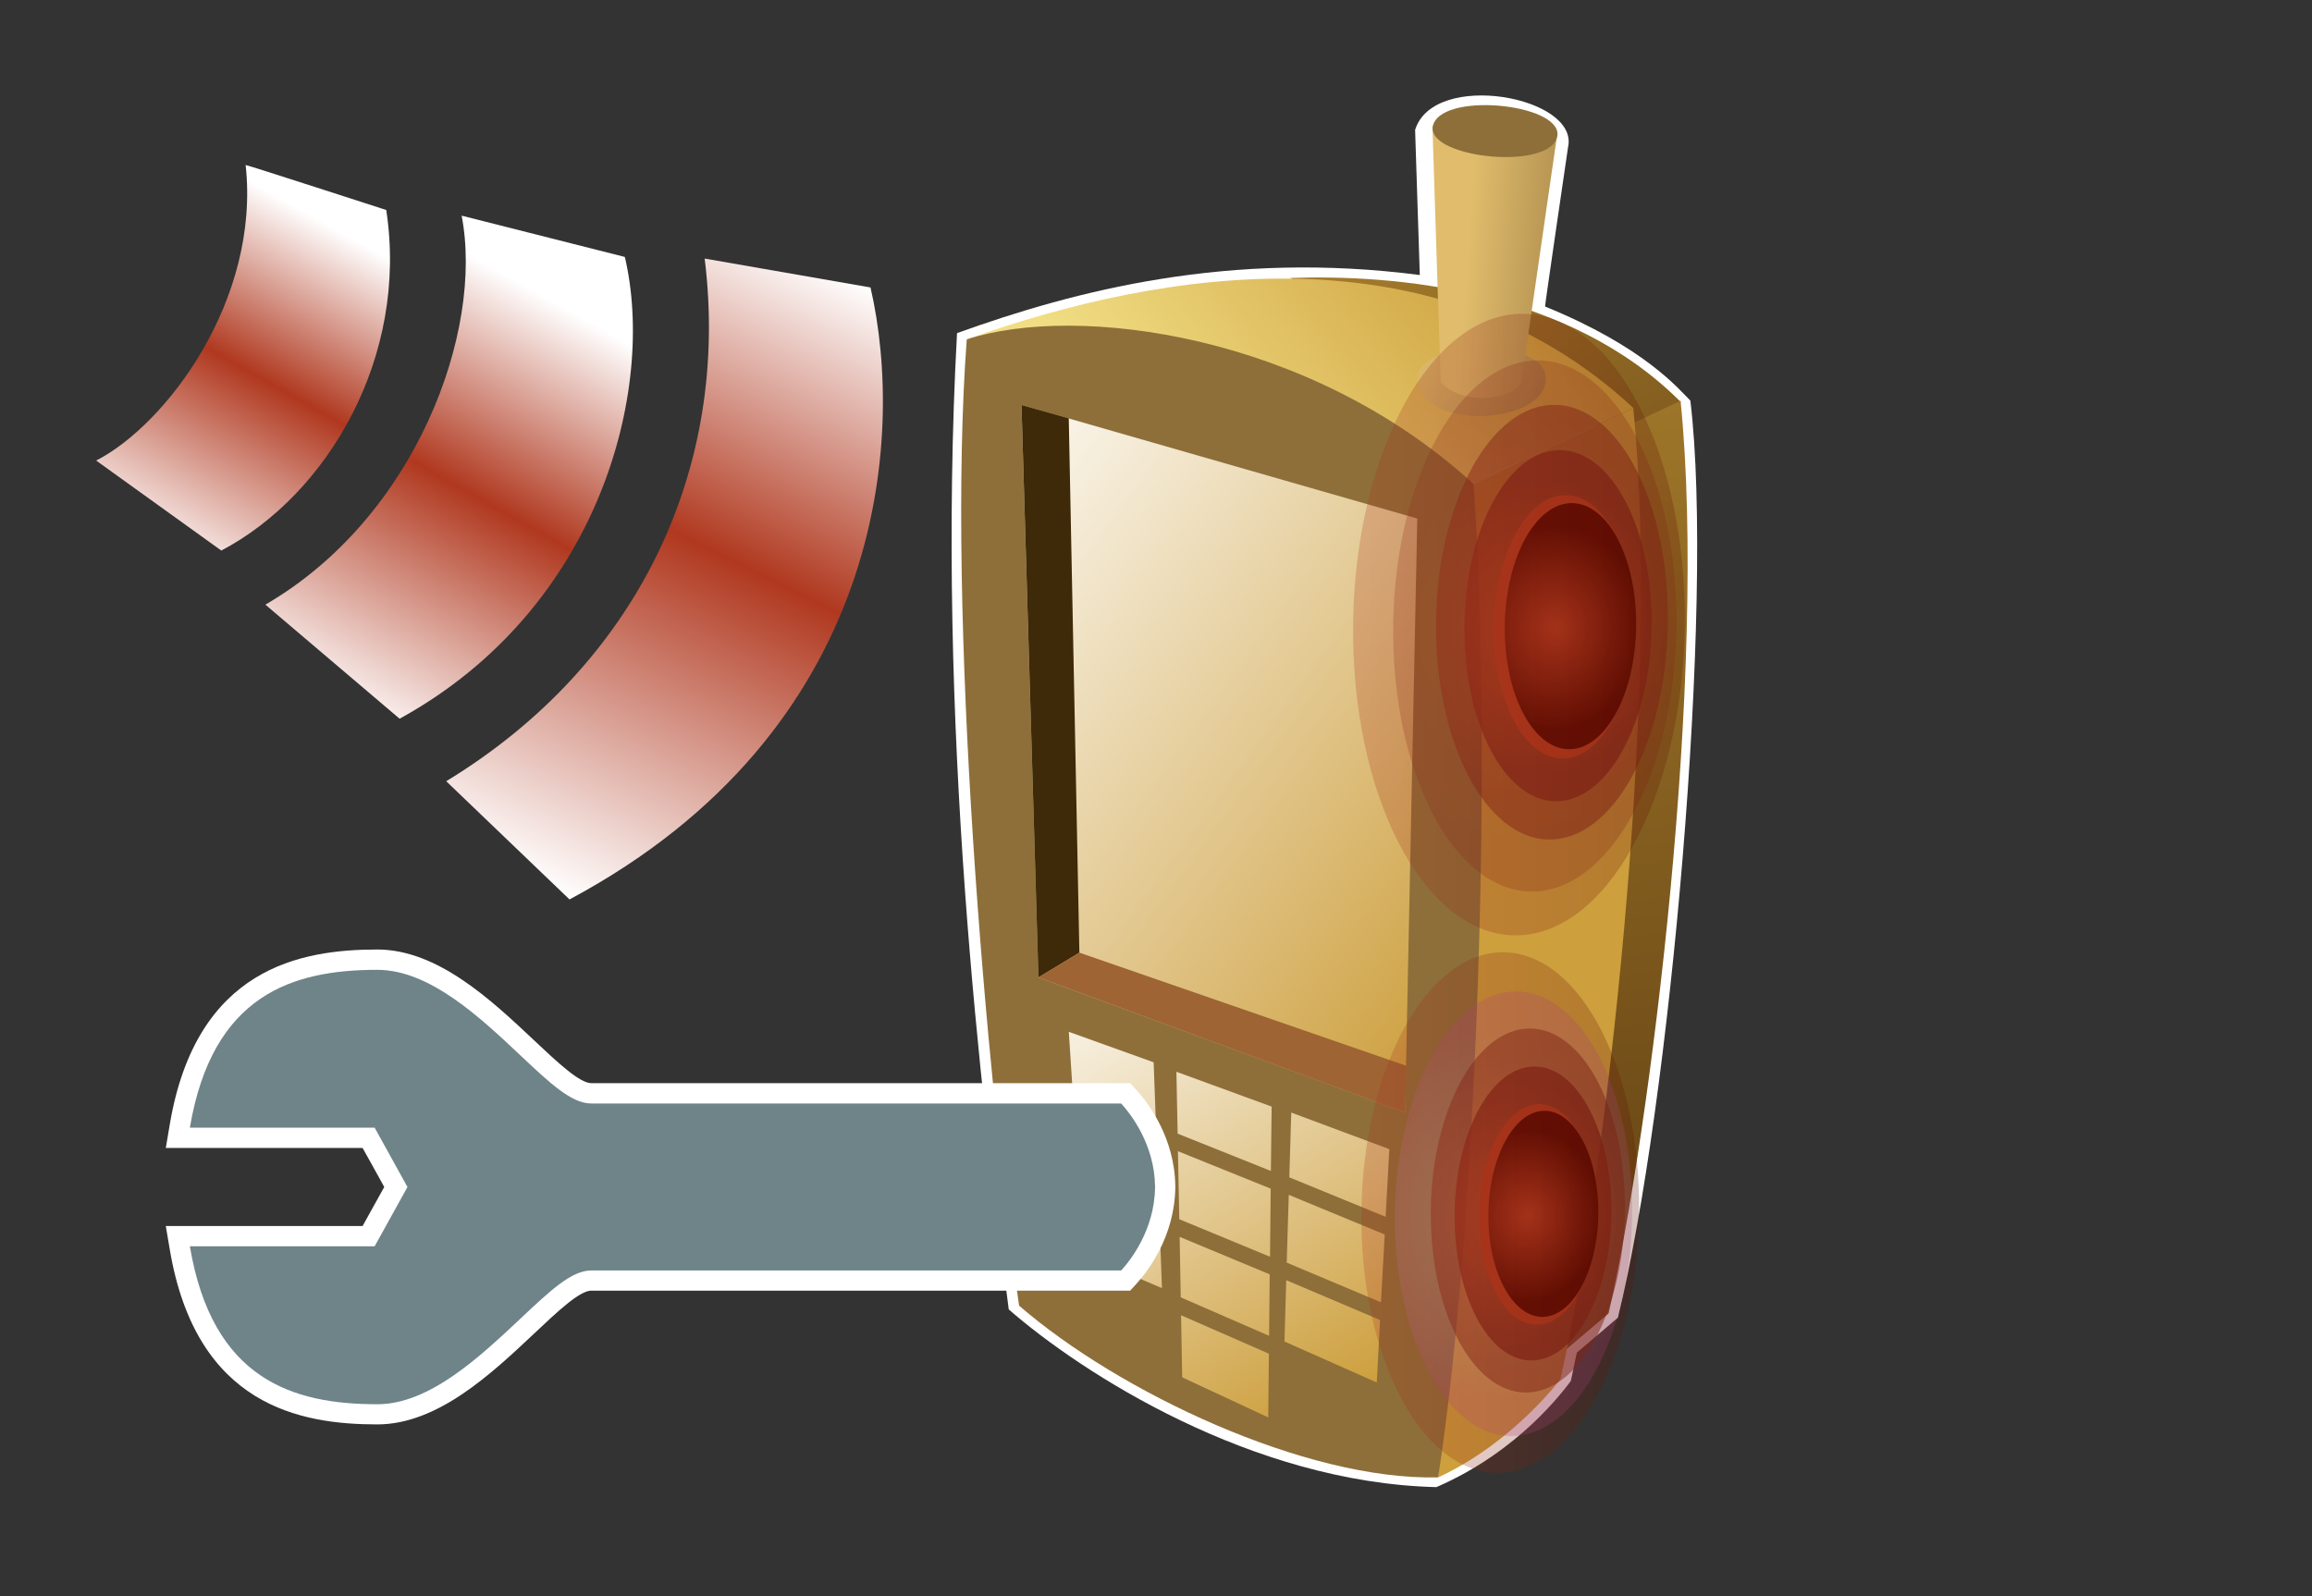 <?xml version="1.0" encoding="UTF-8"?>
<svg xmlns="http://www.w3.org/2000/svg" xmlns:xlink="http://www.w3.org/1999/xlink" contentScriptType="text/ecmascript" width="100" baseProfile="tiny" zoomAndPan="magnify" contentStyleType="text/css" viewBox="-0.993 15.377 100 69.046" height="69.046" preserveAspectRatio="xMidYMid meet" version="1.1">
    <rect x="-0.993" y="15.377" width="100" height="69.046" fill="#333333" stroke="none"/>
    <g>
        <rect x="-0.993" width="100" fill="none" y="15.377" height="69.046"/>
        <path fill="#ffffff" d="M 60.214 20.997 C 60.214 20.997 60.378 26.097 60.417 27.274 C 52.192 26.204 45.513 27.944 40.401 29.787 C 39.481 46.617 41.482 63.068 42.638 72.02 C 45.782 74.764 53.138 79.518 61.136 79.707 C 64.738 78.148 66.657 75.494 66.95 75.115 C 66.95 75.115 67.141 74.201 67.208 73.89 C 67.489 73.652 68.981 72.38 68.981 72.38 C 71.235 63.314 73.173 41.442 72.119 32.706 C 71.604 32.193 70.112 30.378 65.835 28.637 C 65.821 28.609 66.829 21.744 66.829 21.744 C 67.321 19.556 61.015 18.397 60.214 20.997 z "/>
        <linearGradient x1="-3667.248" gradientTransform="matrix(1.19 0 0 1.19 4422.688 -1067.943)" y1="914.633" x2="-3654.824" gradientUnits="userSpaceOnUse" y2="932.333" xlink:type="simple" xlink:actuate="onLoad" id="XMLID_29_" xlink:show="other">
            <stop stop-color="#ad832f" offset="0"/>
            <stop stop-color="#704d18" offset="1"/>
        </linearGradient>
        <path fill="url(#XMLID_29_)" d="M 54.808 27.402 C 59.292 27.24 66.839 27.876 71.708 32.771 L 68.827 34.101 L 54.808 27.402 z "/>
        <linearGradient x1="-3660.29" gradientTransform="matrix(1.19 0 0 1.19 4422.688 -1067.943)" y1="916.339" x2="-3655.896" gradientUnits="userSpaceOnUse" y2="950.961" xlink:type="simple" xlink:actuate="onLoad" id="XMLID_30_" xlink:show="other">
            <stop stop-color="#ad832f" offset="0"/>
            <stop stop-color="#704d18" offset="1"/>
        </linearGradient>
        <path fill="url(#XMLID_30_)" d="M 69.306 33.846 L 66.263 74.158 L 68.583 72.195 C 70.397 64.192 72.871 44.445 71.696 32.711 L 69.306 33.846 z "/>
        <linearGradient x1="-3674.528" gradientTransform="matrix(1.19 0 0 1.19 4422.688 -1067.943)" y1="928.326" x2="-3663.159" gradientUnits="userSpaceOnUse" y2="919.184" xlink:type="simple" xlink:actuate="onLoad" id="XMLID_31_" xlink:show="other">
            <stop stop-color="#f1de84" offset="0"/>
            <stop stop-color="#cd9f3d" offset="1"/>
        </linearGradient>
        <path fill="url(#XMLID_31_)" d="M 40.822 30.058 C 49.358 27.002 61.175 25.143 69.652 33.024 L 62.741 36.313 L 40.822 30.058 z "/>
        <path fill="#cd9f3d" d="M 62.74 36.313 L 61.21 79.287 C 64.446 77.795 66.5 75.039 66.5 75.039 C 68.415 66.601 70.89 45.406 69.649 33.025 L 62.74 36.313 z "/>
        <linearGradient x1="-3665.659" gradientTransform="matrix(1.19 0 0 1.19 4422.688 -1067.943)" y1="922.228" x2="-3657.756" gradientUnits="userSpaceOnUse" y2="925.673" xlink:type="simple" xlink:actuate="onLoad" id="XMLID_32_" xlink:show="other">
            <stop stop-color="#e0bc6c" offset="0"/>
            <stop stop-color="#8e6f3a" offset="1"/>
        </linearGradient>
        <path fill="url(#XMLID_32_)" d="M 65.845 31.597 C 66.195 33.774 60.279 34.106 60.326 31.718 C 60.361 30.074 65.585 29.978 65.845 31.597 z "/>
        <linearGradient x1="-3664.032" gradientTransform="matrix(1.19 0 0 1.19 4422.688 -1067.943)" y1="919.415" x2="-3658.05" gradientUnits="userSpaceOnUse" y2="919.821" xlink:type="simple" xlink:actuate="onLoad" id="XMLID_33_" xlink:show="other">
            <stop stop-color="#e0bc6c" offset="0"/>
            <stop stop-color="#8e6f3a" offset="1"/>
        </linearGradient>
        <path fill="url(#XMLID_33_)" d="M 60.963 20.828 C 60.963 20.828 61.321 31.883 61.319 31.91 C 62.173 32.853 64.204 32.783 64.807 31.931 L 66.335 21.364 L 60.963 20.828 z "/>
        <path fill="#8e6f3a" d="M 40.822 30.058 C 45.569 28.508 55.622 29.798 62.741 36.312 C 63.576 47.994 62.901 68.281 61.21 79.285 C 55.47 79.431 47.364 75.572 43.085 71.856 C 41.677 62.037 39.935 41.804 40.822 30.058 z "/>
        <linearGradient x1="-3684.428" gradientTransform="matrix(1.19 0 0 1.19 4422.688 -1067.943)" y1="927.469" x2="-3661.478" gradientUnits="userSpaceOnUse" y2="944.273" xlink:type="simple" xlink:actuate="onLoad" id="XMLID_34_" xlink:show="other">
            <stop stop-color="#ffffff" offset="0"/>
            <stop stop-color="#cd9f3d" offset="1"/>
        </linearGradient>
        <polygon fill="url(#XMLID_34_)" points="43.189,32.892 43.923,57.658 59.78,63.502 60.308,37.808  "/>
        <polygon fill="#3e2a08" points="45.693,56.587 45.234,33.474 43.189,32.892 43.923,57.658  "/>
        <polygon fill="#9e6434" points="43.923,57.658 45.693,56.587 59.841,61.484 59.78,63.502  "/>
        <path fill="#8e6f3a" d="M 66.341 21.363 C 65.835 22.798 60.45 22.158 61.013 20.729 C 61.582 19.313 66.826 19.919 66.341 21.363 z "/>
        <linearGradient x1="-3675.187" gradientTransform="matrix(1.19 0 0 1.19 4422.688 -1067.943)" y1="942.199" x2="-3664.95" gradientUnits="userSpaceOnUse" y2="959.228" xlink:type="simple" xlink:actuate="onLoad" id="XMLID_35_" xlink:show="other">
            <stop stop-color="#ffffff" offset="0"/>
            <stop stop-color="#cd9f3d" offset="1"/>
        </linearGradient>
        <polygon fill="url(#XMLID_35_)" points="54.661,69.996 58.737,71.712 58.9,68.779 54.75,67.064  "/>
        <linearGradient x1="-3673.719" gradientTransform="matrix(1.19 0 0 1.19 4422.688 -1067.943)" y1="941.324" x2="-3663.488" gradientUnits="userSpaceOnUse" y2="958.343" xlink:type="simple" xlink:actuate="onLoad" id="XMLID_36_" xlink:show="other">
            <stop stop-color="#ffffff" offset="0"/>
            <stop stop-color="#cd9f3d" offset="1"/>
        </linearGradient>
        <polygon fill="url(#XMLID_36_)" points="58.939,68.014 59.099,65.087 54.857,63.505 54.773,66.306  "/>
        <linearGradient x1="-3676.592" gradientTransform="matrix(1.19 0 0 1.19 4422.688 -1067.943)" y1="943.058" x2="-3666.363" gradientUnits="userSpaceOnUse" y2="960.073" xlink:type="simple" xlink:actuate="onLoad" id="XMLID_37_" xlink:show="other">
            <stop stop-color="#ffffff" offset="0"/>
            <stop stop-color="#cd9f3d" offset="1"/>
        </linearGradient>
        <polygon fill="url(#XMLID_37_)" points="54.64,70.755 54.564,73.408 58.556,75.181 58.698,72.478  "/>
        <linearGradient x1="-3676.091" gradientTransform="matrix(1.19 0 0 1.19 4422.688 -1067.943)" y1="942.743" x2="-3665.855" gradientUnits="userSpaceOnUse" y2="959.768" xlink:type="simple" xlink:actuate="onLoad" id="XMLID_38_" xlink:show="other">
            <stop stop-color="#ffffff" offset="0"/>
            <stop stop-color="#cd9f3d" offset="1"/>
        </linearGradient>
        <polygon fill="url(#XMLID_38_)" points="53.976,66.031 54.009,63.246 49.89,61.74 49.943,64.416  "/>
        <linearGradient x1="-3678.367" gradientTransform="matrix(1.19 0 0 1.19 4422.688 -1067.943)" y1="944.116" x2="-3668.133" gradientUnits="userSpaceOnUse" y2="961.137" xlink:type="simple" xlink:actuate="onLoad" id="XMLID_39_" xlink:show="other">
            <stop stop-color="#ffffff" offset="0"/>
            <stop stop-color="#cd9f3d" offset="1"/>
        </linearGradient>
        <polygon fill="url(#XMLID_39_)" points="48.905,61.33 45.236,60.012 45.402,62.574 49.003,63.994  "/>
        <linearGradient x1="-3678.722" gradientTransform="matrix(1.19 0 0 1.19 4422.688 -1067.943)" y1="944.353" x2="-3668.502" gradientUnits="userSpaceOnUse" y2="961.354" xlink:type="simple" xlink:actuate="onLoad" id="XMLID_40_" xlink:show="other">
            <stop stop-color="#ffffff" offset="0"/>
            <stop stop-color="#cd9f3d" offset="1"/>
        </linearGradient>
        <polygon fill="url(#XMLID_40_)" points="50.077,71.498 53.898,73.162 53.925,70.503 50.03,68.882  "/>
        <linearGradient x1="-3677.817" gradientTransform="matrix(1.19 0 0 1.19 4422.688 -1067.943)" y1="950.505" x2="-3672.012" gradientUnits="userSpaceOnUse" y2="960.161" xlink:type="simple" xlink:actuate="onLoad" id="XMLID_41_" xlink:show="other">
            <stop stop-color="#ffffff" offset="0"/>
            <stop stop-color="#cd9f3d" offset="1"/>
        </linearGradient>
        <polygon fill="url(#XMLID_41_)" points="49.168,68.482 45.853,69.643 49.265,71.1  "/>
        <linearGradient x1="-3677.425" gradientTransform="matrix(1.19 0 0 1.19 4422.688 -1067.943)" y1="943.55" x2="-3667.191" gradientUnits="userSpaceOnUse" y2="960.572" xlink:type="simple" xlink:actuate="onLoad" id="XMLID_42_" xlink:show="other">
            <stop stop-color="#ffffff" offset="0"/>
            <stop stop-color="#cd9f3d" offset="1"/>
        </linearGradient>
        <polygon fill="url(#XMLID_42_)" points="49.956,65.176 50.015,68.119 53.939,69.742 53.967,66.796  "/>
        <linearGradient x1="-3680.003" gradientTransform="matrix(1.19 0 0 1.19 4422.688 -1067.943)" y1="945.097" x2="-3669.767" gradientUnits="userSpaceOnUse" y2="962.123" xlink:type="simple" xlink:actuate="onLoad" id="XMLID_43_" xlink:show="other">
            <stop stop-color="#ffffff" offset="0"/>
            <stop stop-color="#cd9f3d" offset="1"/>
        </linearGradient>
        <polygon fill="url(#XMLID_43_)" points="50.091,72.273 50.14,74.957 53.861,76.692 53.89,73.935  "/>
        <path fill="#ffffff" d="M 15.326 56.451 C 12.025 56.451 7.497 57.234 6.351 64.014 L 6.178 65.036 C 6.178 65.036 13.789 65.036 14.69 65.036 C 14.964 65.519 15.369 66.259 15.627 66.724 C 15.369 67.192 14.964 67.923 14.69 68.412 C 13.788 68.412 6.178 68.412 6.178 68.412 L 6.351 69.434 C 7.497 76.21 12.025 76.994 15.326 76.994 C 17.933 76.994 20.253 74.811 22.119 73.056 C 23.126 72.105 24.078 71.208 24.581 71.208 L 47.89 71.208 L 48.15 70.923 C 48.654 70.374 49.812 68.868 49.841 66.759 L 49.841 66.684 C 49.816 64.574 48.653 63.069 48.15 62.517 L 47.89 62.232 L 24.581 62.232 C 24.079 62.232 23.125 61.339 22.121 60.392 C 20.254 58.634 17.933 56.451 15.326 56.451 z "/>
        <path fill="#6e8489" d="M 48.968 66.725 C 48.968 66.714 48.97 66.706 48.97 66.698 L 48.966 66.698 C 48.943 64.861 47.89 63.539 47.501 63.112 C 47.011 63.112 24.581 63.112 24.581 63.112 C 23.727 63.112 22.802 62.242 21.517 61.031 C 19.766 59.381 17.587 57.33 15.327 57.33 C 11.662 57.33 8.191 58.404 7.219 64.158 C 8.595 64.158 15.211 64.158 15.211 64.158 L 16.631 66.725 L 15.211 69.29 C 15.211 69.29 8.595 69.29 7.219 69.29 C 8.188 75.046 11.659 76.122 15.327 76.122 C 17.586 76.122 19.766 74.063 21.517 72.419 C 22.803 71.208 23.727 70.335 24.581 70.335 C 24.581 70.335 47.011 70.335 47.501 70.335 C 47.89 69.913 48.942 68.587 48.966 66.749 L 48.97 66.749 C 48.97 66.744 48.968 66.734 48.968 66.725 z "/>
    </g>
    <g>
        <radialGradient gradientTransform="matrix(0.874 0.013 0.015 -1 1121.546 -617.059)" gradientUnits="userSpaceOnUse" xlink:type="simple" r="9.516" xlink:actuate="onLoad" cx="-1197.589" id="XMLID_44_" cy="-675.15" xlink:show="other">
            <stop stop-color="#b0381e" offset="0"/>
            <stop stop-color="#822519" offset="1"/>
        </radialGradient>
        <path fill="url(#XMLID_44_)" d="M 71.519 42.547 C 71.422 48.89 68.607 53.992 65.218 53.941 C 61.836 53.89 59.171 48.708 59.267 42.363 C 59.361 36.021 62.179 30.921 65.564 30.97 C 68.948 31.02 71.611 36.206 71.519 42.547 z " fill-opacity="0.25"/>
        <radialGradient gradientTransform="matrix(0.874 0.013 0.015 -1 1121.546 -617.059)" gradientUnits="userSpaceOnUse" xlink:type="simple" r="7.789" xlink:actuate="onLoad" cx="-1196.744" id="XMLID_45_" cy="-674.975" xlink:show="other">
            <stop stop-color="#b0381e" offset="0"/>
            <stop stop-color="#822519" offset="1"/>
        </radialGradient>
        <path fill="url(#XMLID_45_)" d="M 71.148 42.366 C 71.07 47.558 68.765 51.736 65.995 51.693 C 63.224 51.652 61.046 47.41 61.121 42.216 C 61.197 37.024 63.504 32.849 66.271 32.89 C 69.043 32.931 71.224 37.174 71.148 42.366 z " fill-opacity="0.5"/>
        <radialGradient gradientTransform="matrix(0.874 0.013 0.015 -1 1121.546 -617.059)" gradientUnits="userSpaceOnUse" xlink:type="simple" r="6.292" xlink:actuate="onLoad" cx="-1196.44" id="XMLID_46_" cy="-675.123" xlink:show="other">
            <stop stop-color="#b0381e" offset="0"/>
            <stop stop-color="#822519" offset="1"/>
        </radialGradient>
        <path fill="url(#XMLID_46_)" d="M 70.446 42.504 C 70.383 46.698 68.52 50.071 66.284 50.037 C 64.047 50.004 62.287 46.577 62.346 42.382 C 62.409 38.189 64.272 34.816 66.506 34.849 C 68.747 34.884 70.511 38.312 70.446 42.504 z " fill-opacity="0.75"/>
        <path fill="#b0381e" d="M 69.695 42.538 C 69.648 45.684 68.256 48.212 66.576 48.187 C 64.894 48.163 63.575 45.592 63.623 42.447 C 63.67 39.301 65.064 36.773 66.746 36.797 C 68.421 36.824 69.743 39.394 69.695 42.538 z "/>
        <radialGradient gradientTransform="matrix(0.874 0.013 0.015 -1 1121.546 -617.059)" gradientUnits="userSpaceOnUse" xlink:type="simple" r="4.41" xlink:actuate="onLoad" cx="-1195.825" id="XMLID_47_" cy="-675.135" xlink:show="other">
            <stop stop-color="#b0381e" offset="0"/>
            <stop stop-color="#5c0a01" offset="1"/>
        </radialGradient>
        <path fill="url(#XMLID_47_)" d="M 69.773 42.505 C 69.73 45.446 68.425 47.81 66.857 47.787 C 65.289 47.763 64.05 45.361 64.095 42.422 C 64.138 39.481 65.445 37.115 67.013 37.14 C 68.579 37.164 69.816 39.565 69.773 42.505 z "/>
        <linearGradient x1="57.531" y1="42.396" x2="71.881" gradientUnits="userSpaceOnUse" y2="42.396" xlink:type="simple" xlink:actuate="onLoad" id="XMLID_48_" xlink:show="other">
            <stop stop-color="#b0381e" offset="0"/>
            <stop stop-color="#5c1001" offset="1"/>
        </linearGradient>
        <path fill="url(#XMLID_48_)" d="M 71.878 42.504 C 71.763 49.928 68.47 55.898 64.503 55.839 C 60.546 55.778 57.427 49.714 57.534 42.287 C 57.641 34.864 60.942 28.893 64.905 28.952 C 68.869 29.012 71.986 35.081 71.878 42.504 z " fill-opacity="0.25"/>
    </g>
    <g>
        <radialGradient gradientTransform="matrix(0.874 0.013 0.015 -1 1121.546 -617.059)" gradientUnits="userSpaceOnUse" xlink:type="simple" r="7.967" xlink:actuate="onLoad" cx="-1198.209" id="XMLID_49_" cy="-700.585" xlink:show="other">
            <stop stop-color="#e4e6ef" offset="0"/>
            <stop stop-color="#ba4c96" offset="1"/>
        </radialGradient>
        <path fill="url(#XMLID_49_)" d="M 69.601 67.957 C 69.521 73.27 67.163 77.541 64.328 77.496 C 61.496 77.455 59.265 73.115 59.345 67.805 C 59.425 62.495 61.783 58.225 64.616 58.266 C 67.448 58.305 69.677 62.647 69.601 67.957 z " fill-opacity="0.25"/>
        <radialGradient gradientTransform="matrix(0.874 0.013 0.015 -1 1121.546 -617.059)" gradientUnits="userSpaceOnUse" xlink:type="simple" r="6.522" xlink:actuate="onLoad" cx="-1197.502" id="XMLID_50_" cy="-700.439" xlink:show="other">
            <stop stop-color="#b0381e" offset="0"/>
            <stop stop-color="#822519" offset="1"/>
        </radialGradient>
        <path fill="url(#XMLID_50_)" d="M 69.289 67.805 C 69.224 72.153 67.295 75.65 64.974 75.615 C 62.654 75.582 60.829 72.028 60.894 67.679 C 60.957 63.331 62.888 59.835 65.207 59.87 C 67.528 59.905 69.353 63.459 69.289 67.805 z " fill-opacity="0.5"/>
        <radialGradient gradientTransform="matrix(0.874 0.013 0.015 -1 1121.546 -617.059)" gradientUnits="userSpaceOnUse" xlink:type="simple" r="5.268" xlink:actuate="onLoad" cx="-1197.247" id="XMLID_51_" cy="-700.562" xlink:show="other">
            <stop stop-color="#b0381e" offset="0"/>
            <stop stop-color="#822519" offset="1"/>
        </radialGradient>
        <path fill="url(#XMLID_51_)" d="M 68.703 67.919 C 68.651 71.432 67.091 74.255 65.218 74.228 C 63.345 74.201 61.871 71.332 61.922 67.818 C 61.976 64.307 63.533 61.484 65.405 61.511 C 67.28 61.541 68.757 64.41 68.703 67.919 z " fill-opacity="0.75"/>
        <path fill="#b0381e" d="M 68.074 67.949 C 68.034 70.584 66.867 72.701 65.461 72.679 C 64.056 72.658 62.948 70.505 62.987 67.872 C 63.026 65.235 64.196 63.12 65.602 63.142 C 67.007 63.166 68.114 65.316 68.074 67.949 z "/>
        <radialGradient gradientTransform="matrix(0.874 0.013 0.015 -1 1121.546 -617.059)" gradientUnits="userSpaceOnUse" xlink:type="simple" r="3.693" xlink:actuate="onLoad" cx="-1196.733" id="XMLID_52_" cy="-700.572" xlink:show="other">
            <stop stop-color="#b0381e" offset="0"/>
            <stop stop-color="#5c0a01" offset="1"/>
        </radialGradient>
        <path fill="url(#XMLID_52_)" d="M 68.138 67.921 C 68.103 70.384 67.01 72.36 65.699 72.343 C 64.385 72.322 63.347 70.313 63.386 67.852 C 63.423 65.389 64.518 63.41 65.829 63.429 C 67.14 63.448 68.175 65.461 68.138 67.921 z "/>
        <linearGradient x1="57.89" y1="67.829" x2="69.903" gradientUnits="userSpaceOnUse" y2="67.829" xlink:type="simple" xlink:actuate="onLoad" id="XMLID_53_" xlink:show="other">
            <stop stop-color="#b0381e" offset="0"/>
            <stop stop-color="#5c1001" offset="1"/>
        </linearGradient>
        <path fill="url(#XMLID_53_)" d="M 69.902 67.919 C 69.806 74.136 67.048 79.135 63.728 79.085 C 60.415 79.036 57.802 73.956 57.892 67.736 C 57.984 61.521 60.746 56.522 64.064 56.571 C 67.382 56.625 69.99 61.705 69.902 67.919 z " fill-opacity="0.25"/>
    </g>
    <g>
        <linearGradient x1="22.641" gradientTransform="matrix(1 0 0 -1 0.138 98.634)" y1="44.773" x2="35.66" gradientUnits="userSpaceOnUse" y2="71.245" xlink:type="simple" xlink:actuate="onLoad" id="XMLID_54_" xlink:show="other">
            <stop stop-color="#ffffff" offset="0"/>
            <stop stop-color="#b0381f" offset="0.551"/>
            <stop stop-color="#ffffff" offset="1"/>
        </linearGradient>
        <path fill="url(#XMLID_54_)" d="M 18.307 49.171 L 23.64 54.285 C 37.285 46.988 38.161 34.324 36.659 27.812 L 29.486 26.562 C 30.612 35.699 26.542 44.162 18.307 49.171 z "/>
        <linearGradient x1="-1589.581" gradientTransform="matrix(-0.439 -0.938 0.962 -0.451 -36.058 -1749.543)" y1="-674.579" x2="-1578.7" gradientUnits="userSpaceOnUse" y2="-658.966" xlink:type="simple" xlink:actuate="onLoad" id="XMLID_55_" xlink:show="other">
            <stop stop-color="#ffffff" offset="0"/>
            <stop stop-color="#b0381f" offset="0.551"/>
            <stop stop-color="#ffffff" offset="1"/>
        </linearGradient>
        <path fill="url(#XMLID_55_)" d="M 10.485 41.533 L 16.291 46.467 C 24.945 41.716 27.385 32.229 26.033 26.492 L 18.974 24.706 C 19.942 29.695 16.993 37.756 10.485 41.533 z "/>
        <linearGradient x1="-1580.459" gradientTransform="matrix(-0.439 -0.938 0.962 -0.451 -36.058 -1749.543)" y1="-678.508" x2="-1571.736" gradientUnits="userSpaceOnUse" y2="-665.992" xlink:type="simple" xlink:actuate="onLoad" id="XMLID_56_" xlink:show="other">
            <stop stop-color="#ffffff" offset="0"/>
            <stop stop-color="#b0381f" offset="0.551"/>
            <stop stop-color="#ffffff" offset="1"/>
        </linearGradient>
        <path fill="url(#XMLID_56_)" d="M 3.167 35.3 L 8.579 39.193 C 13.174 36.778 16.684 30.815 15.713 24.461 C 15.713 24.461 9.668 22.502 9.632 22.515 C 10.269 28.349 6.193 33.749 3.167 35.3 z "/>
    </g>
</svg>
